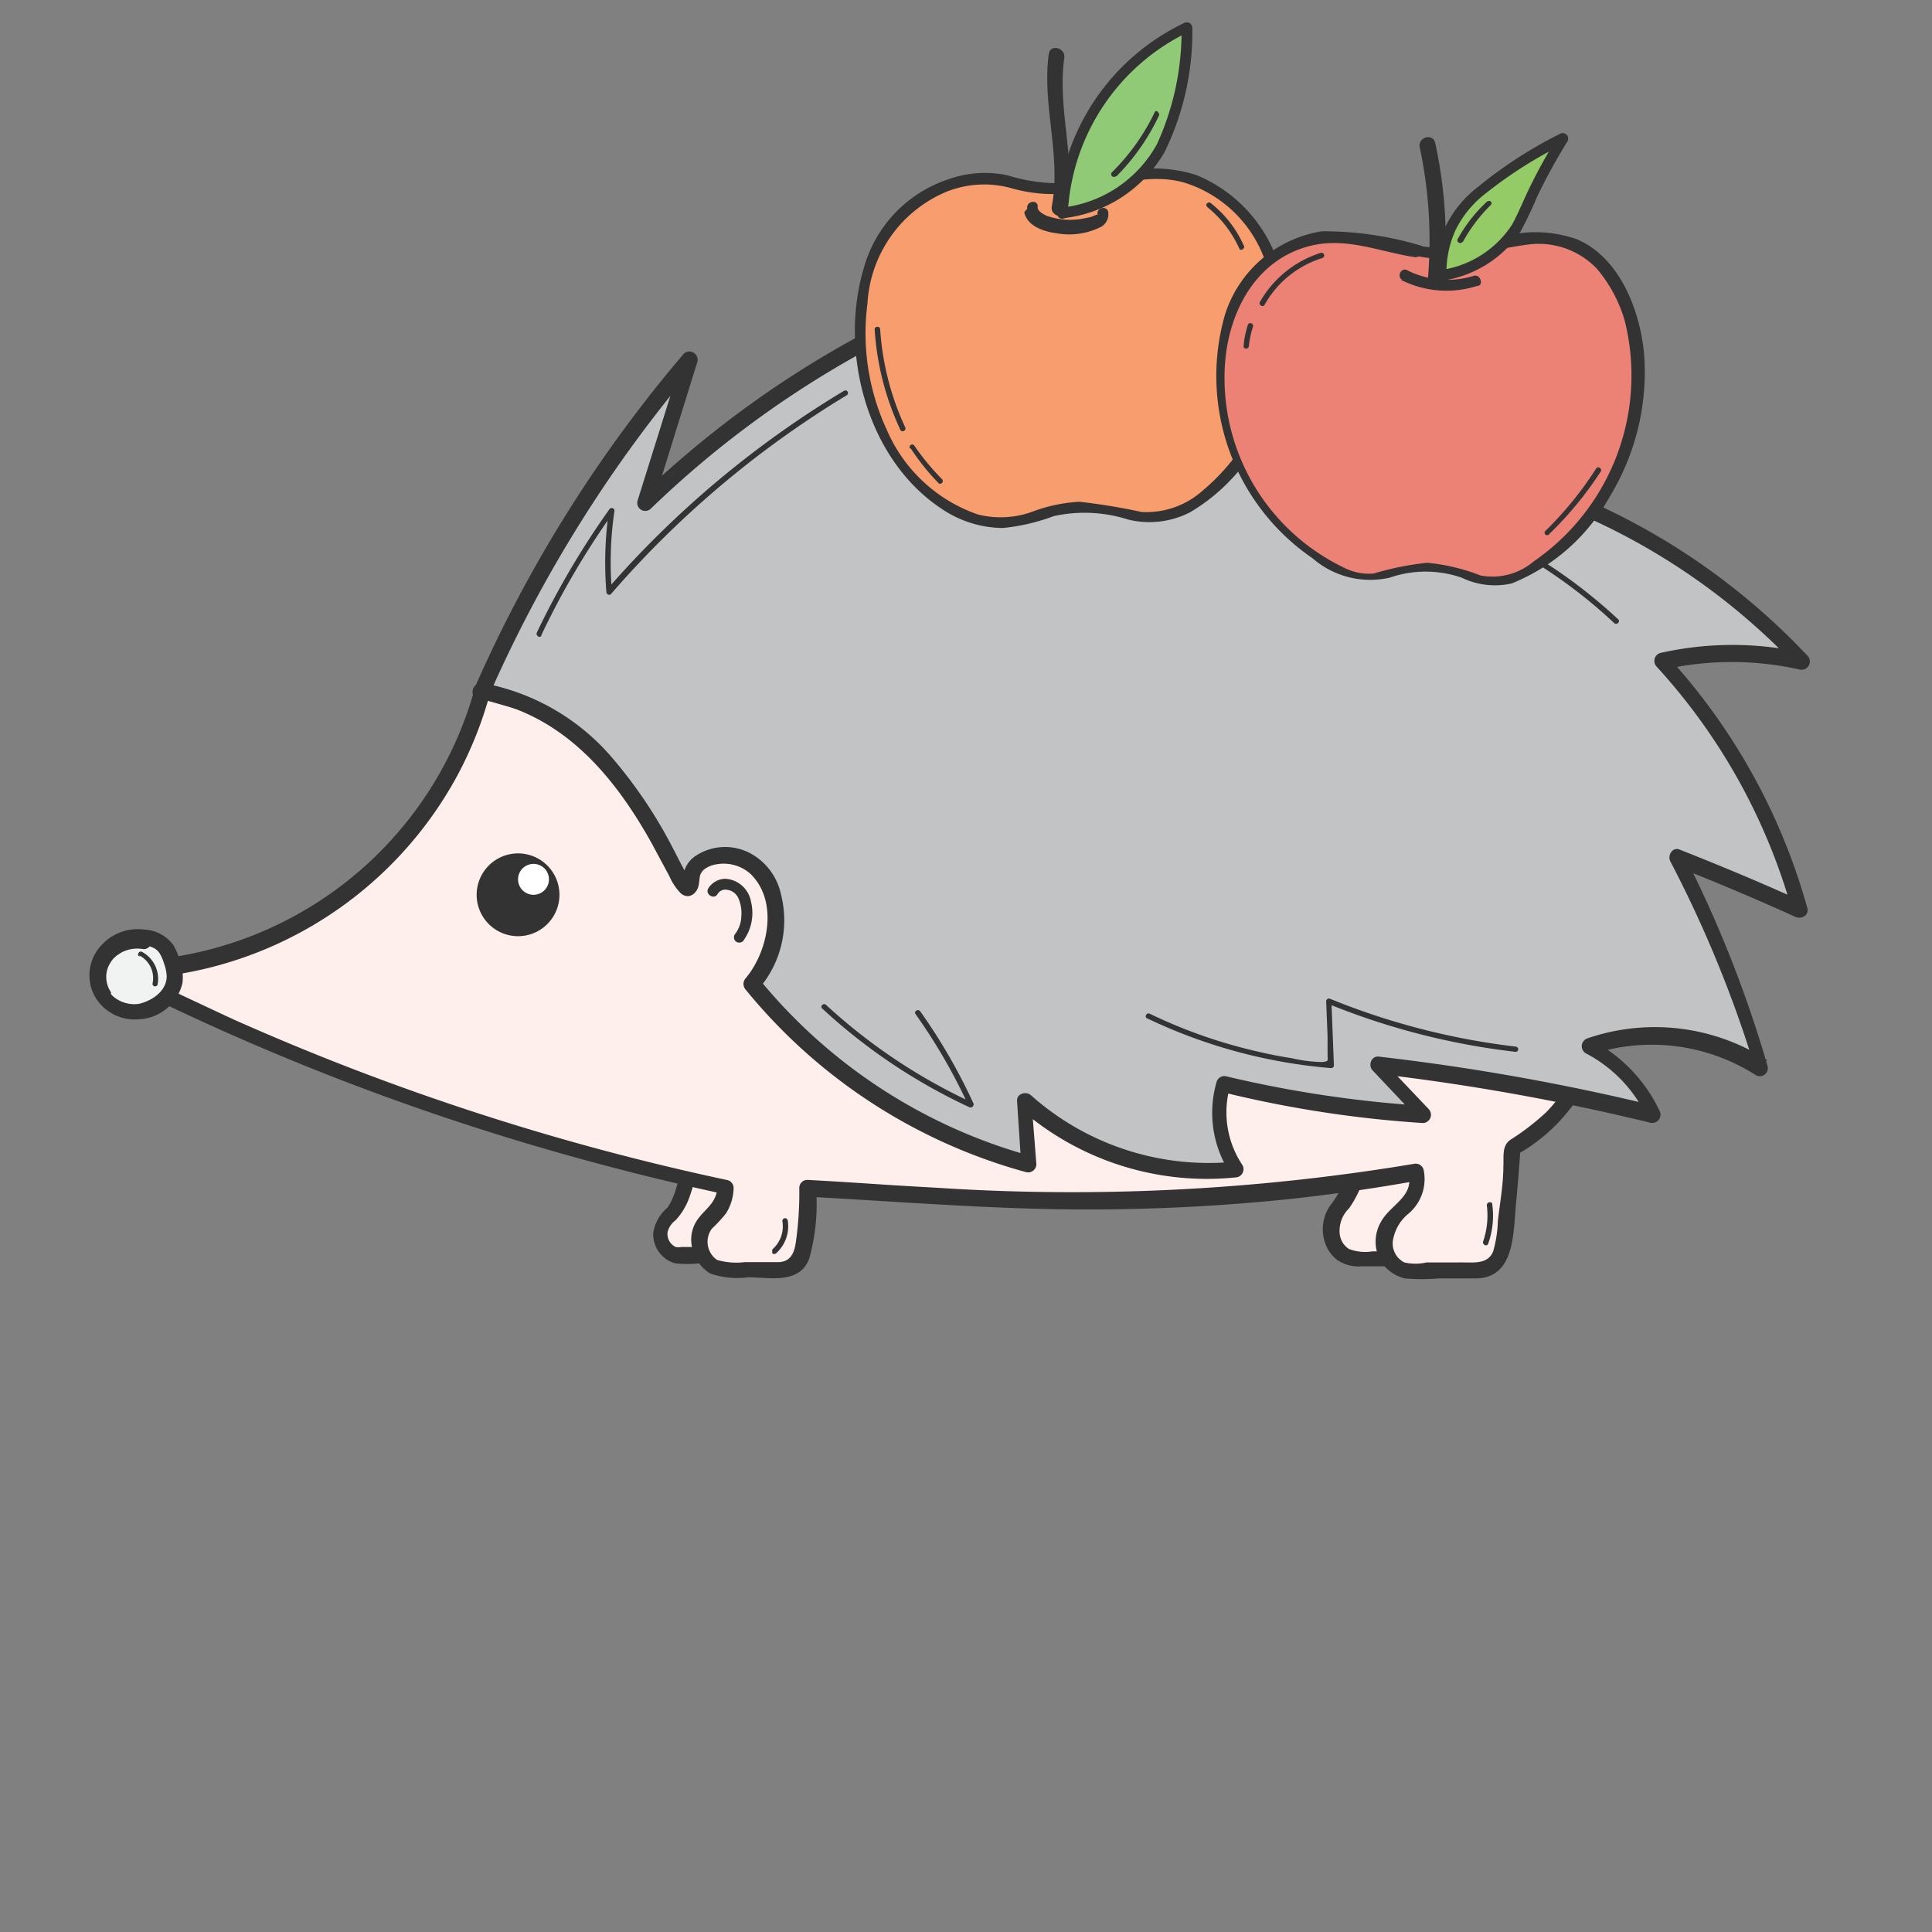 <svg id="LEVELS" xmlns="http://www.w3.org/2000/svg" width="70" height="70" viewBox="0 0 70 70"><rect x="0" y="0" width="70" height="70" fill="#808080" stroke="none"/><defs><style>.cls-1{fill:#feefed;}.cls-2{fill:#333;}.cls-3{fill:#c2c3c4;}.cls-4{fill:#f1f2f2;}.cls-5{fill:#fff;}.cls-6{fill:#f89d6d;}.cls-7{fill:#90ca77;}.cls-8{fill:#ec8176;}.cls-9{fill:#94cb67;}</style></defs><g id="HEDGEHOG_STUFF_copy" data-name="HEDGEHOG_STUFF copy"><path class="cls-1" d="M25.05,41.86a3.72,3.72,0,0,1-.8,2.26,1,1,0,0,0-.34.53.8.8,0,0,0,.14.64.81.81,0,0,0,.49.3h1.87l.22-3.74Z"/><path class="cls-2" d="M24.77,41.78a7.78,7.78,0,0,1-.32,1.43,2.71,2.71,0,0,1-.17.39l-.09.15,0,0,0,0a1.51,1.51,0,0,0-.52.9,1.09,1.09,0,0,0,.78,1.12,3.94,3.94,0,0,0,.91,0h1.12a.29.29,0,0,0,.29-.3l.22-3.74a.29.29,0,0,0-.29-.29H25.05a.29.29,0,0,0,0,.58h1.58l-.29-.29-.22,3.74.29-.29H24.69a.51.51,0,0,1-.21,0,.52.52,0,0,1-.29-.55.77.77,0,0,1,.29-.42,2.42,2.42,0,0,0,.48-.78,6.72,6.72,0,0,0,.37-1.58.29.29,0,1,0-.56-.16Z"/><path class="cls-1" d="M49.18,42.29a3.89,3.89,0,0,1-.3.87c-.32.67-.55.68-.64,1.09a1.27,1.27,0,0,0,.28,1.13l.07.06a.93.93,0,0,0,.48.19h2.65c0-1.48.07-3,.1-4.43l-2.49.08A4.84,4.84,0,0,1,49.18,42.29Z"/><path class="cls-2" d="M48.9,42.22a3.93,3.93,0,0,1-.72,1.48A1.51,1.51,0,0,0,48,45a1.3,1.3,0,0,0,.45.65,1.37,1.37,0,0,0,.9.23h2.38a.3.3,0,0,0,.29-.29c0-1.48.07-3,.1-4.43a.28.28,0,0,0-.29-.29L49.33,41a.3.3,0,0,0-.29.29,5,5,0,0,1-.14.94c-.09.36.48.52.57.15a5.72,5.72,0,0,0,.15-1.09l-.29.3,2.49-.09-.29-.29c0,1.48-.07,2.95-.11,4.43l.3-.3h-2a1.63,1.63,0,0,1-.85-.09.74.74,0,0,1-.33-.55,1.13,1.13,0,0,1,.34-.92,4,4,0,0,0,.62-1.41C49.56,42,49,41.85,48.9,42.22Z"/><path class="cls-1" d="M58,36.73,17.48,25a13.73,13.73,0,0,1-4.28,6.82,14,14,0,0,1-9.11,3.29,89.53,89.53,0,0,0,13,5.41A89.42,89.42,0,0,0,26.3,43a1.56,1.56,0,0,1-.16.65c-.27.51-.62.53-.76,1a1.17,1.17,0,0,0,.2,1A1.12,1.12,0,0,0,26,46l2.4.07a.93.93,0,0,0,.46-.2.94.94,0,0,0,.25-.47,13.27,13.27,0,0,0,.18-2.28c1.12.06,1.63.12,2.77.18a88.63,88.63,0,0,0,13,.06,61.53,61.53,0,0,0,6.29-.83,1.14,1.14,0,0,1,0,.56,1.27,1.27,0,0,1-.3.55c-.28.34-.45.36-.67.71a1.84,1.84,0,0,0-.13.25,1.43,1.43,0,0,0-.06.7,1.22,1.22,0,0,0,.75.77l2.84,0a.87.87,0,0,0,.35-.16,1.4,1.4,0,0,0,.4-1c.22-1.88.26-2.55.27-2.62l0-.66A6,6,0,0,0,58,36.73Z"/><path class="cls-2" d="M58,36.44,26.46,27.32l-8.9-2.58a.3.3,0,0,0-.36.21A13.46,13.46,0,0,1,6.6,34.62a14.11,14.11,0,0,1-2.51.22.29.29,0,0,0-.15.54A90.82,90.82,0,0,0,21.08,42q2.55.7,5.14,1.26L26,43c-.05.62-.45.78-.75,1.22a1.27,1.27,0,0,0-.15,1.07,1.42,1.42,0,0,0,.63.85,3,3,0,0,0,1.37.14c.79,0,1.87.26,2.22-.68a7.42,7.42,0,0,0,.25-2.53l-.29.29c2.81.15,5.61.37,8.43.44a70.71,70.71,0,0,0,8.85-.34c1.62-.17,3.24-.4,4.84-.69l-.36-.21c.18.8-.67,1.1-1,1.7a1.44,1.44,0,0,0,0,1.46,1.47,1.47,0,0,0,.86.6,7.24,7.24,0,0,0,1.23,0h1.32c1.49,0,1.37-1.74,1.49-2.84.06-.63.11-1.26.15-1.9l-.14.26a6.39,6.39,0,0,0,3.26-5.09c0-.38-.55-.38-.58,0a5.74,5.74,0,0,1-1.61,3.55,8.92,8.92,0,0,1-1.3,1c-.31.22-.23.6-.25.95,0,.68-.13,1.35-.2,2a4.43,4.43,0,0,1-.17,1.09c-.2.5-.77.39-1.22.4H51.69a1.83,1.83,0,0,1-.81,0,.77.77,0,0,1-.39-.9A1.56,1.56,0,0,1,51,44a1.64,1.64,0,0,0,.58-1.62.3.3,0,0,0-.36-.21,75.21,75.21,0,0,1-17.35.86c-1.54-.08-3.08-.2-4.62-.28a.29.29,0,0,0-.29.29,12.82,12.82,0,0,1-.13,2c-.06.39-.21.69-.65.69l-1.2,0a2.52,2.52,0,0,1-1-.08.8.8,0,0,1-.19-1.13,5.35,5.35,0,0,0,.51-.55,1.78,1.78,0,0,0,.28-.93.3.3,0,0,0-.21-.28,90,90,0,0,1-17.9-5.82q-2.15-1-4.24-2l-.15.54A14.09,14.09,0,0,0,16.57,28.1a14.1,14.1,0,0,0,1.19-3l-.36.21L49,34.44,57.88,37A.3.3,0,0,0,58,36.44Z"/><path class="cls-3" d="M17.48,25A49.33,49.33,0,0,1,20.05,20,48.73,48.73,0,0,1,25,13l-1.61,5.19a35.86,35.86,0,0,1,12.43-7.87l-3,5.18a44.1,44.1,0,0,1,6.41-2.88,42.57,42.57,0,0,1,8.16-2l-3.67,3.93a26.73,26.73,0,0,1,14,.81l-5.88,1.37a23.92,23.92,0,0,1,13.39,7.21,11.12,11.12,0,0,0-2.68-.27,10.88,10.88,0,0,0-2.4.31,22.19,22.19,0,0,1,2.49,3.27A21.79,21.79,0,0,1,65.22,33c-.87-.39-1.76-.78-2.68-1.16l-1.77-.72a43.84,43.84,0,0,1,1.86,4c.5,1.26.91,2.46,1.25,3.58a7.15,7.15,0,0,0-6.28-.76,5.63,5.63,0,0,1,1.21.86A5.22,5.22,0,0,1,60,40.39q-2.4-.59-5.1-1.07c-1.72-.31-3.36-.54-4.92-.72l1.7,1.79a42.62,42.62,0,0,1-4.27-.5q-1.61-.28-3-.63a3.37,3.37,0,0,0-.16,1,3.65,3.65,0,0,0,.64,2.1,9.82,9.82,0,0,1-7.69-2.49l.18,2.31a19.55,19.55,0,0,1-6.77-3.35,19.18,19.18,0,0,1-3.27-3.19,3.54,3.54,0,0,0,.85-2.72,2.29,2.29,0,0,0-1.06-1.75,1.59,1.59,0,0,0-1.79.21c-.29.35-.12.74-.26.8-.37.16-1.72-4.3-5-6.24A7.6,7.6,0,0,0,17.48,25Z"/><path class="cls-2" d="M17.73,25.17A48.63,48.63,0,0,1,25.2,13.24L24.71,13,23.1,18.14a.29.29,0,0,0,.49.28,36,36,0,0,1,12.3-7.79l-.34-.43q-1.47,2.6-2.95,5.19a.3.3,0,0,0,.4.4A43.47,43.47,0,0,1,47.51,10.9l-.29-.49-3.66,3.93a.29.29,0,0,0,.28.49,26.93,26.93,0,0,1,13.88.81v-.57l-5.88,1.37c-.27.07-.29.52,0,.57A23.88,23.88,0,0,1,65.1,24.15l.29-.49a11.88,11.88,0,0,0-5.24,0,.3.3,0,0,0-.13.49,21.76,21.76,0,0,1,4.92,8.87l.43-.33c-1.49-.68-3-1.31-4.52-1.91-.26-.1-.44.22-.33.43a43.62,43.62,0,0,1,3.08,7.53l.43-.33a7.53,7.53,0,0,0-6.51-.79.3.3,0,0,0-.07.54,5,5,0,0,1,2.24,2.35l.33-.43a82,82,0,0,0-10.09-1.8c-.26,0-.36.33-.2.5l1.69,1.79.21-.5A42.52,42.52,0,0,1,44.44,39a.29.29,0,0,0-.36.2,4,4,0,0,0,.5,3.32l.26-.44a9.68,9.68,0,0,1-7.49-2.4c-.17-.15-.52-.06-.5.21L37,42.18l.37-.29a19.35,19.35,0,0,1-9.9-6.46v.42a3.79,3.79,0,0,0,.83-3.43,2.21,2.21,0,0,0-1.11-1.5,1.93,1.93,0,0,0-2,.1,1,1,0,0,0-.44.87v.05c0,.15.08.14.31,0,0-.05,0,.07,0,0a.47.47,0,0,0-.09-.12c-.22-.34-.39-.71-.58-1.07a17,17,0,0,0-2.24-3.33,8.1,8.1,0,0,0-4.66-2.67c-.37-.06-.53.5-.16.57,3,.51,4.88,2.72,6.28,5.23l.65,1.21a2,2,0,0,0,.41.61c.29.24.58,0,.64-.28s0-.39.19-.58a1,1,0,0,1,.5-.2,1.45,1.45,0,0,1,1.21.37c1,1,.62,2.79-.19,3.76a.31.31,0,0,0,0,.42,19.86,19.86,0,0,0,10.16,6.61.3.3,0,0,0,.37-.28l-.18-2.31-.5.21a10.28,10.28,0,0,0,7.9,2.57.3.3,0,0,0,.25-.44,3.44,3.44,0,0,1-.45-2.87l-.36.2a41.47,41.47,0,0,0,7.35,1.14.3.3,0,0,0,.21-.5l-1.7-1.79-.21.5a81.46,81.46,0,0,1,9.94,1.78.3.3,0,0,0,.33-.43,5.62,5.62,0,0,0-2.45-2.56l-.07.53a7,7,0,0,1,6,.73.29.29,0,0,0,.43-.33A43.36,43.36,0,0,0,61,30.94l-.33.43q2.22.87,4.38,1.85c.23.1.51-.06.43-.33a22.34,22.34,0,0,0-5.07-9.12l-.13.49a11.24,11.24,0,0,1,4.93,0,.3.3,0,0,0,.29-.49A24.5,24.5,0,0,0,52,16.44V17l5.88-1.37a.3.3,0,0,0,0-.57,27.47,27.47,0,0,0-14.19-.8l.28.49c1.22-1.31,2.45-2.62,3.67-3.94a.3.3,0,0,0-.29-.49,44,44,0,0,0-14.64,4.95l.4.4,3-5.18c.12-.21-.08-.53-.33-.43A36.62,36.62,0,0,0,23.17,18l.49.28,1.61-5.18a.3.3,0,0,0-.49-.29,49,49,0,0,0-7.56,12.06C17.07,25.22,17.58,25.52,17.73,25.17Z"/><path class="cls-2" d="M19.62,23a29.1,29.1,0,0,1,2.63-4.47l-.18-.08a13.23,13.23,0,0,0-.1,3c0,.08.11.14.17.07a35.76,35.76,0,0,1,8.54-7.2.09.09,0,1,0-.1-.16A35.8,35.8,0,0,0,22,21.35l.17.07a12.7,12.7,0,0,1,.09-2.89.1.1,0,0,0-.18-.08,29.93,29.93,0,0,0-2.63,4.47c-.05.12.12.22.17.1Z"/><path class="cls-2" d="M52.29,18.76a18.17,18.17,0,0,1,6.2,3.82c.09.08.23-.06.14-.14a18.68,18.68,0,0,0-6.29-3.87c-.12,0-.17.14-.05.19Z"/><path class="cls-2" d="M41.57,36.9a19.06,19.06,0,0,0,6.66,1.8.1.1,0,0,0,.1-.1l-.09-2.32-.12.09a25.8,25.8,0,0,0,6.79,1.74c.13,0,.13-.18,0-.19a25.83,25.83,0,0,1-6.74-1.74.1.1,0,0,0-.12.1l.05,1.26c0,.22,0,.45,0,.67s.06.24-.19.27a5.27,5.27,0,0,1-1.11-.14c-.38-.06-.76-.13-1.14-.22a18.32,18.32,0,0,1-4-1.39c-.11-.06-.21.11-.1.17Z"/><path class="cls-2" d="M29.79,36.54a20.65,20.65,0,0,0,5.34,3.58.11.11,0,0,0,.14-.14,20.55,20.55,0,0,0-1.93-3.34c-.07-.1-.24,0-.17.1a20.55,20.55,0,0,1,1.93,3.34l.13-.13a20.55,20.55,0,0,1-5.3-3.54c-.09-.09-.23.05-.14.13Z"/><path class="cls-2" d="M26,32.39a.33.33,0,0,1,.35-.15.52.52,0,0,1,.41.32,1.35,1.35,0,0,1,.1.63,1.11,1.11,0,0,1-.21.63.2.2,0,0,0,0,.28.2.2,0,0,0,.27,0,1.7,1.7,0,0,0,.29-1.43,1,1,0,0,0-.95-.83.75.75,0,0,0-.6.35c-.12.22.22.42.34.2Z"/><path class="cls-2" d="M53.87,43.67A2.91,2.91,0,0,1,53.73,45c0,.12.15.17.19.06a3,3,0,0,0,.15-1.4c0-.05,0-.1-.1-.1a.11.11,0,0,0-.1.1Z"/><path class="cls-2" d="M28.35,44.27a1.1,1.1,0,0,1-.37,1s0,.1,0,.14a.11.11,0,0,0,.14,0,1.32,1.32,0,0,0,.42-1.2.1.1,0,0,0-.12-.07.1.1,0,0,0-.07.12Z"/><path class="cls-4" d="M5.22,34a1.65,1.65,0,0,0-1,.19,1.45,1.45,0,0,0-.69,1.11,1.33,1.33,0,0,0,.33.93,1.47,1.47,0,0,0,1.44.39,1.4,1.4,0,0,0,1-1,1.61,1.61,0,0,0-.12-.88,1.21,1.21,0,0,0-.27-.5A1.17,1.17,0,0,0,5.22,34Z"/><path class="cls-2" d="M5.22,33.68a1.77,1.77,0,0,0-1.51.53,1.59,1.59,0,0,0-.27,1.9,1.67,1.67,0,0,0,1.61.82,1.7,1.7,0,0,0,1.56-1.31,1.75,1.75,0,0,0-.07-.75,3.13,3.13,0,0,0-.24-.6,1.38,1.38,0,0,0-1.08-.59c-.15,0-.29.15-.29.29a.31.31,0,0,0,.29.3l.11,0a.61.61,0,0,1,.18.05.57.57,0,0,1,.28.23,1.54,1.54,0,0,1,.15.35,1.52,1.52,0,0,1,.1.47c0,.52-.5.88-1,1a1.18,1.18,0,0,1-.72-.12,1,1,0,0,1-.3-.23l0,0c0,.06,0,0,0,0l0-.07a1,1,0,0,1-.16-.7.92.92,0,0,1,.09-.28,1.21,1.21,0,0,1,.17-.25l.11-.1,0,0,.17-.11a1.24,1.24,0,0,1,.8-.12.3.3,0,0,0,.3-.3A.31.31,0,0,0,5.22,33.68Z"/><path class="cls-2" d="M5.05,34.62a.92.92,0,0,1,.48,1,.09.09,0,1,0,.18.05,1.11,1.11,0,0,0-.56-1.18c-.11-.06-.21.11-.1.17Z"/><path class="cls-2" d="M18.77,33.92a1.5,1.5,0,0,0,0-3,1.5,1.5,0,0,0,0,3Z"/><path class="cls-5" d="M19.33,32.42a.56.56,0,0,0,0-1.12.56.56,0,0,0,0,1.12Z"/><path class="cls-6" d="M38.74,6.82c-1.52.2-2-.39-3.09-.37a4.56,4.56,0,0,0-3.8,2.37,8.19,8.19,0,0,0,.84,8,4.75,4.75,0,0,0,3.51,2.14c1.41,0,1.76-.74,3.53-.54,1.08.12,1.56.5,2.55.28a3.8,3.8,0,0,0,1.64-.89,7.85,7.85,0,0,0,2.47-7.31,5.65,5.65,0,0,0-1.66-3.1,4.39,4.39,0,0,0-1.74-1,5.27,5.27,0,0,0-2.14,0C39.68,6.53,39.52,6.72,38.74,6.82Z"/><path class="cls-2" d="M38.74,6.63a6.28,6.28,0,0,1-2.24-.28,3.94,3.94,0,0,0-2.15.15,4.71,4.71,0,0,0-3.06,3.24c-.89,3,.11,6.92,2.85,8.71a4,4,0,0,0,2.2.68,7.25,7.25,0,0,0,1.84-.43,5.19,5.19,0,0,1,2.68.12,3.22,3.22,0,0,0,2.26-.26A6.82,6.82,0,0,0,46,15.17a7.83,7.83,0,0,0,.47-5.05,5.21,5.21,0,0,0-3.13-3.78,5,5,0,0,0-2.44-.15c-.77.09-1.49.34-2.25.45-.25,0-.14.41.1.37,1.38-.19,2.74-.78,4.14-.4a4.53,4.53,0,0,1,3,3,7.55,7.55,0,0,1-2.32,8.17,3.06,3.06,0,0,1-2.21.77,21.53,21.53,0,0,0-2.25-.37,5.66,5.66,0,0,0-1.68.35,3.36,3.36,0,0,1-2,.11,5.57,5.57,0,0,1-3.31-3.09A8.3,8.3,0,0,1,31.43,11a4.67,4.67,0,0,1,2.88-4.06,3.68,3.68,0,0,1,2.34-.12A5.47,5.47,0,0,0,38.74,7C39,7,39,6.6,38.74,6.63Z"/><path class="cls-2" d="M37.11,7.69c.12.53.75.71,1.22.77a2.56,2.56,0,0,0,1.52-.22.52.52,0,0,0,.3-.57c-.06-.24-.44-.14-.38.11h0s0,0,0,0,0,0,0,0l0,0h0l0,0h0l-.05,0a1.23,1.23,0,0,1-.23.09l-.3.06a2.56,2.56,0,0,1-1.29-.12l-.14-.08a.32.32,0,0,1-.09-.08c-.05,0,0,0-.07-.09a.32.32,0,0,1,0-.11c-.05-.24-.43-.14-.38.11Z"/><path class="cls-2" d="M38.67,7.62C39,5.78,38.3,4,38.56,2.1c.06-.37-.51-.52-.56-.15-.26,1.84.46,3.69.11,5.52-.08.36.49.52.56.15Z"/><path class="cls-7" d="M38.49,7.7a7.37,7.37,0,0,1,.44-2.3A7.61,7.61,0,0,1,41,2.32,8.35,8.35,0,0,1,43,1c0,.2,0,.5-.06.86a8.83,8.83,0,0,1-.75,3.25,4.61,4.61,0,0,1-3.7,2.61Z"/><path class="cls-2" d="M38.69,7.7A7.72,7.72,0,0,1,43.1,1.14L42.81,1a9.84,9.84,0,0,1-.89,4.22,4.49,4.49,0,0,1-3.43,2.3c-.25,0-.25.42,0,.39a4.87,4.87,0,0,0,3.7-2.39A9.9,9.9,0,0,0,43.2,1a.2.2,0,0,0-.29-.17A8.11,8.11,0,0,0,38.3,7.7C38.29,8,38.68,8,38.69,7.7Z"/><path class="cls-2" d="M40.45,6.39A7.89,7.89,0,0,0,42,4.17c0-.11-.12-.21-.17-.09a7.75,7.75,0,0,1-1.55,2.17.1.1,0,0,0,.14.14Z"/><path class="cls-2" d="M31.69,11.93a10.1,10.1,0,0,0,.94,3.66.1.1,0,0,0,.17-.1,10,10,0,0,1-.91-3.56c0-.12-.2-.12-.2,0Z"/><path class="cls-2" d="M33,16.25a8.51,8.51,0,0,0,1,1.25c.08.09.22-.05.13-.14a8.79,8.79,0,0,1-1-1.21.09.09,0,1,0-.16.1Z"/><path class="cls-2" d="M43.74,7.5A4.09,4.09,0,0,1,44.9,9c.05.12.22,0,.17-.09a4.06,4.06,0,0,0-1.2-1.55c-.09-.08-.23.06-.13.13Z"/><path class="cls-8" d="M51.4,9.08c-1.67-.25-1.86-.5-2.66-.54a4.15,4.15,0,0,0-2.41.61,4,4,0,0,0-1.19,1.19,6.89,6.89,0,0,0-.51,5.75c1.07,3.23,4.1,5,5.16,4.83a7.76,7.76,0,0,1,2.08-.39A10.6,10.6,0,0,1,54,21c1.33.18,3.14-1.58,4-2.84,1.59-2.36,2-5.67.66-7.86a3.36,3.36,0,0,0-1.55-1.51,4.58,4.58,0,0,0-2.77,0,6.93,6.93,0,0,1-2.18.37C51.9,9.15,51.73,9.12,51.4,9.08Z"/><path class="cls-2" d="M51.45,8.89a12.24,12.24,0,0,0-3.55-.51,4.4,4.4,0,0,0-3.51,3,8,8,0,0,0,3.17,8.85,3.18,3.18,0,0,0,2.79.7,4,4,0,0,1,2.61,0,2.76,2.76,0,0,0,1.81.21A7.07,7.07,0,0,0,58.32,18a8.67,8.67,0,0,0,1.25-5.16c-.14-1.57-.88-3.53-2.46-4.18a4.57,4.57,0,0,0-2.74-.07c-.42.09-.84.23-1.26.32a4.87,4.87,0,0,1-1.66,0c-.24,0-.35.34-.1.37a5.05,5.05,0,0,0,2,0,13.72,13.72,0,0,1,2.1-.43,2.91,2.91,0,0,1,2.42.9,5.14,5.14,0,0,1,1,1.88,8.18,8.18,0,0,1-3.3,8.71,2.31,2.31,0,0,1-1.93.51,7.15,7.15,0,0,0-1.93-.46,10.59,10.59,0,0,0-1.94.39,2,2,0,0,1-1.11-.23,7.62,7.62,0,0,1-4.28-7.31c.12-1.93,1.12-3.86,3.13-4.34,1.3-.31,2.5.23,3.77.42C51.6,9.3,51.7,8.93,51.45,8.89Z"/><path class="cls-2" d="M50.76,10.14a3.66,3.66,0,0,0,2.76.22c.24,0,.14-.42-.11-.37A3.24,3.24,0,0,1,51,9.8c-.21-.14-.41.2-.2.34Z"/><path class="cls-2" d="M52.33,10.05A16.6,16.6,0,0,0,52,5.18c-.08-.37-.64-.21-.56.16a16.17,16.17,0,0,1,.3,4.71c0,.38.56.37.59,0Z"/><path class="cls-9" d="M52.21,10a3.77,3.77,0,0,1,.63-2.23,3.52,3.52,0,0,1,.64-.71,15.52,15.52,0,0,1,3.15-2c-.16.26-.42.68-.7,1.22-.73,1.36-.8,1.83-1.2,2.36A4,4,0,0,1,52.21,10Z"/><path class="cls-2" d="M52.41,10a3.7,3.7,0,0,1,.33-1.67A3.77,3.77,0,0,1,53.84,7a15.59,15.59,0,0,1,2.89-1.82l-.26-.27a19.75,19.75,0,0,0-1.06,1.91c-.21.43-.39.89-.62,1.31a3.7,3.7,0,0,1-2.63,1.66c-.24.06-.14.43.1.38a4.15,4.15,0,0,0,2.81-1.74,14.56,14.56,0,0,0,.63-1.32,21.56,21.56,0,0,1,1.1-2,.2.2,0,0,0-.26-.27,15.84,15.84,0,0,0-3,1.94A4,4,0,0,0,52.33,8.3,4.18,4.18,0,0,0,52,10,.2.2,0,0,0,52.41,10Z"/><path class="cls-2" d="M56.12,19.36A12.89,12.89,0,0,0,58,17.08c.06-.11-.11-.21-.17-.1A12.88,12.88,0,0,1,56,19.23c-.09.08,0,.22.14.13Z"/><path class="cls-2" d="M47.86,9.16a3.87,3.87,0,0,0-2.21,1.78c-.06.11.11.21.17.1a3.62,3.62,0,0,1,2.09-1.69.1.1,0,0,0,0-.19Z"/><path class="cls-2" d="M45.21,11.78a3.22,3.22,0,0,0-.15.75c0,.05,0,.1.1.1a.1.1,0,0,0,.09-.1,3.36,3.36,0,0,1,.15-.7.11.11,0,0,0-.07-.12.1.1,0,0,0-.12.07Z"/><path class="cls-2" d="M53,8.77a5.74,5.74,0,0,1,1-1.33c.1-.08,0-.22-.13-.13a5.42,5.42,0,0,0-1.06,1.36.1.1,0,0,0,.17.1Z"/></g></svg>